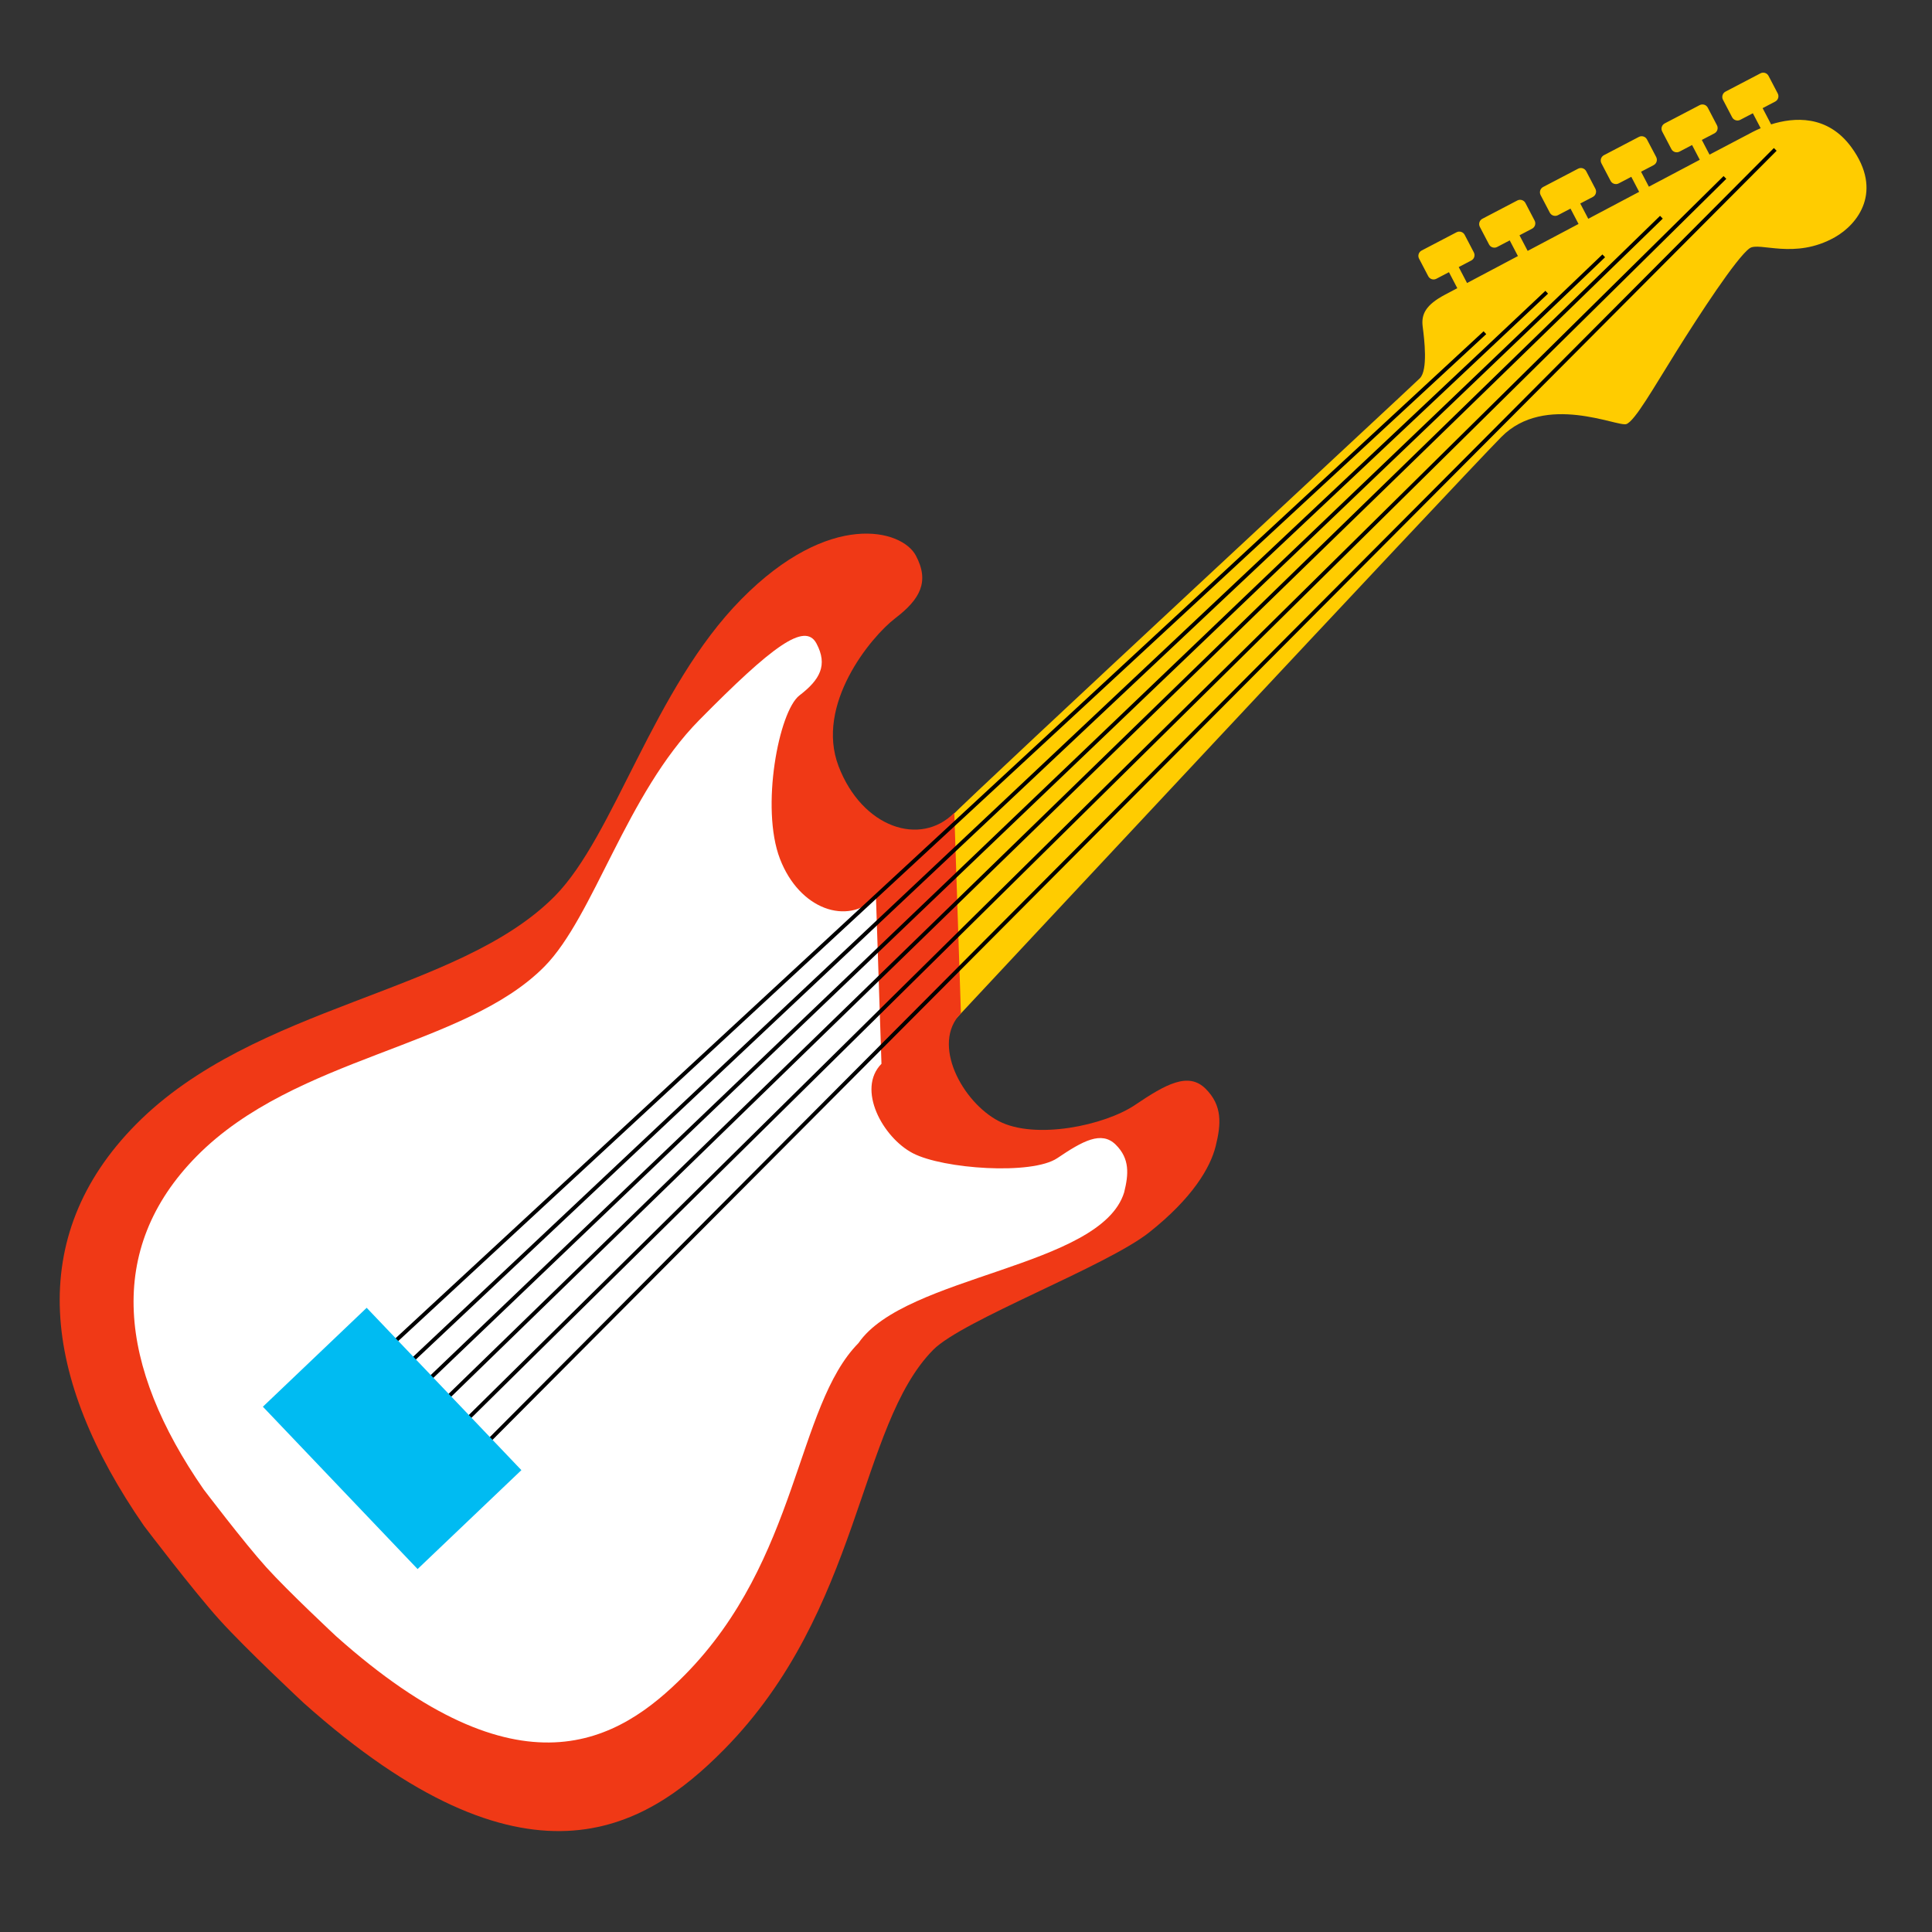 <?xml version="1.0" encoding="UTF-8" standalone="no"?>
<!-- Generator: Adobe Illustrator 19.0.0, SVG Export Plug-In . SVG Version: 6.00 Build 0)  -->

<svg
   xmlns:dc="http://purl.org/dc/elements/1.1/"
   xmlns:cc="http://creativecommons.org/ns#"
   xmlns:rdf="http://www.w3.org/1999/02/22-rdf-syntax-ns#"
   xmlns:svg="http://www.w3.org/2000/svg"
   xmlns="http://www.w3.org/2000/svg"
   xmlns:sodipodi="http://sodipodi.sourceforge.net/DTD/sodipodi-0.dtd"
   xmlns:inkscape="http://www.inkscape.org/namespaces/inkscape"
   version="1.1"
   id="Layer_1"
   x="0px"
   y="0px"
   viewBox="0 0 500 500"
   xml:space="preserve"
   inkscape:version="0.91 r13725"
   width="100%"
   height="100%"
   sodipodi:docname="rakarrack.svg"><rect x="0" y="0" width="500" height="500" fill="#333333" stroke="none"/><defs
     id="defs55" /><sodipodi:namedview
     pagecolor="#ffffff"
     bordercolor="#666666"
     borderopacity="1"
     objecttolerance="10"
     gridtolerance="10"
     guidetolerance="10"
     inkscape:pageopacity="0"
     inkscape:pageshadow="2"
     inkscape:window-width="1366"
     inkscape:window-height="715"
     id="namedview53"
     showgrid="false"
     inkscape:zoom="0.37165185"
     inkscape:cx="934.55637"
     inkscape:cy="74.86597"
     inkscape:window-x="0"
     inkscape:window-y="24"
     inkscape:window-maximized="1"
     inkscape:current-layer="Layer_1" /><g
     id="g23"
     transform="translate(0,39.767)" /><g
     id="g25"
     transform="translate(0,39.767)" /><g
     id="g27"
     transform="translate(0,39.767)" /><g
     id="g29"
     transform="translate(0,39.767)" /><g
     id="g31"
     transform="translate(0,39.767)" /><g
     id="g33"
     transform="translate(0,39.767)" /><g
     id="g35"
     transform="translate(0,39.767)" /><g
     id="g37"
     transform="translate(0,39.767)" /><g
     id="g39"
     transform="translate(0,39.767)" /><g
     id="g41"
     transform="translate(0,39.767)" /><g
     id="g43"
     transform="translate(0,39.767)" /><g
     id="g45"
     transform="translate(0,39.767)" /><g
     id="g47"
     transform="translate(0,39.767)" /><g
     id="g49"
     transform="translate(0,39.767)" /><g
     id="g51"
     transform="translate(0,39.767)" /><g
     id="g3477"><g
       style="fill:#ffcc00;fill-opacity:1"
       transform="matrix(3.729,2.291,2.291,-3.729,479.172,38.154)"
       id="g386"><path
         sodipodi:nodetypes="cccccccccccccccccccccccccccccccccccccccccccccccccccccccccccccccccccccccccccssccsccccc"
         inkscape:connector-curvature="0"
         id="path388"
         style="fill:#ffcc00;fill-opacity:1;fill-rule:nonzero;stroke:none"
         d="m 0,0 c -2.228,0.92 -3.847,-0.27 -4.765,-1.328 l -0.93,0.555 0.43,0.721 c 0.101,0.169 0.045,0.387 -0.123,0.487 L -6.395,1.036 C -6.564,1.137 -6.782,1.082 -6.882,0.913 l -1.195,-2.002 c -0.1,-0.168 -0.045,-0.386 0.123,-0.487 l 1.007,-0.601 c 0.169,-0.1 0.387,-0.045 0.487,0.123 l 0.431,0.721 0.857,-0.511 C -5.28,-1.996 -5.371,-2.135 -5.442,-2.251 -5.574,-2.466 -6.134,-3.41 -6.931,-4.759 l -0.843,0.503 0.431,0.721 c 0.1,0.169 0.045,0.387 -0.124,0.487 l -1.006,0.601 c -0.169,0.101 -0.387,0.046 -0.488,-0.123 l -1.194,-2.002 c -0.101,-0.168 -0.046,-0.386 0.123,-0.487 l 1.007,-0.601 c 0.168,-0.1 0.386,-0.045 0.487,0.123 l 0.43,0.722 0.845,-0.505 c -0.514,-0.87 -1.105,-1.87 -1.731,-2.931 l -0.858,0.512 0.43,0.721 c 0.101,0.169 0.046,0.387 -0.123,0.488 l -1.007,0.6 c -0.168,0.101 -0.386,0.046 -0.487,-0.122 l -1.195,-2.003 c -0.1,-0.168 -0.045,-0.386 0.123,-0.487 l 1.007,-0.601 c 0.169,-0.1 0.387,-0.045 0.487,0.123 l 0.431,0.722 0.861,-0.514 c -0.564,-0.956 -1.149,-1.949 -1.73,-2.932 l -0.876,0.522 0.431,0.722 c 0.1,0.168 0.045,0.386 -0.123,0.487 l -1.007,0.601 c -0.169,0.1 -0.387,0.045 -0.487,-0.123 l -1.195,-2.003 c -0.101,-0.168 -0.045,-0.386 0.123,-0.487 l 1.007,-0.601 c 0.168,-0.1 0.386,-0.045 0.487,0.123 l 0.43,0.722 0.88,-0.525 c -0.6,-1.016 -1.187,-2.012 -1.729,-2.932 l -0.895,0.533 0.43,0.722 c 0.101,0.168 0.046,0.386 -0.123,0.487 l -1.007,0.601 c -0.168,0.1 -0.386,0.045 -0.487,-0.123 l -1.194,-2.002 c -0.101,-0.169 -0.046,-0.387 0.123,-0.488 l 1.007,-0.601 c 0.168,-0.1 0.386,-0.045 0.487,0.123 l 0.43,0.722 0.898,-0.536 c -0.688,-1.166 -1.288,-2.184 -1.729,-2.933 l -0.913,0.546 0.43,0.721 c 0.101,0.168 0.045,0.386 -0.123,0.487 l -1.007,0.601 c -0.168,0.1 -0.387,0.045 -0.487,-0.123 l -1.195,-2.002 c -0.1,-0.169 -0.045,-0.387 0.123,-0.487 l 1.007,-0.601 c 0.169,-0.101 0.387,-0.046 0.487,0.122 l 0.431,0.722 0.916,-0.547 c -0.207,-0.352 -0.351,-0.596 -0.415,-0.703 -0.661,-1.118 -0.603,-1.734 -0.135,-2.311 0.468,-0.577 1.608,-2.013 1.453,-2.68 -0.155,-0.667 -9.452,-33.981 -10.096,-36.759 l 6.541,-9.9 c 0,0 8.644,42.633 9.477,46.221 0.833,3.588 5.569,4.095 5.901,4.52 0.333,0.424 0.248,2.653 0.269,5.191 0.02,2.539 0.126,6.597 0.498,7.481 0.269,0.637 2.628,0.796 3.955,3.198 C 2.701,-3.664 2.962,-1.223 0,0" /></g><g
       style="fill:#f03916;fill-opacity:1"
       transform="matrix(3.729,2.291,2.291,-3.729,480.536,36.671)"
       id="g386-3"><path
         sodipodi:nodetypes="cscccccczccccscccc"
         inkscape:connector-curvature="0"
         id="path388-6"
         style="fill:#f03916;fill-opacity:1;fill-rule:nonzero;stroke:none"
         d="m -24.698,-61.747 c -0.645,-2.777 -4.178,-3.609 -7.269,-1.24 -3.091,2.369 -2.388,7.498 -1.725,9.221 0.662,1.722 0.603,2.902 -0.905,3.787 -1.509,0.886 -5.766,-0.375 -7.441,-7.593 -1.676,-7.217 0.925,-15.856 -0.207,-20.735 -1.841,-7.929 -11.776,-14.729 -14.042,-24.488 -2.109,-9.087 3.116,-15.695 12.839,-19.966 0,0 4.45,-1.731 6.71,-2.394 2.259,-0.663 6.821,-1.585 6.821,-1.585 17.293,-3.104 21.09,4.102 22.61,10.646 2.619,11.283 -3.262,20.469 -1.83,26.635 0.556,2.398 6.14,9.565 7.248,12.604 1.109,3.04 1.082,5.134 0.68,6.4 -0.402,1.266 -0.903,2.261 -2.294,2.584 -1.39,0.323 -2.138,-1.005 -3.04,-2.994 -0.901,-1.989 -3.951,-4.871 -6.372,-5.042 -2.421,-0.17 -5.816,1.786 -5.242,4.26" /></g><g
       style="fill:#ffffff;fill-opacity:1"
       transform="matrix(3.095,1.901,1.901,-3.095,420.52,88.074)"
       id="g386-3-3"><path
         sodipodi:nodetypes="cscccccczcccccccc"
         inkscape:connector-curvature="0"
         id="path388-6-5"
         style="fill:#ffffff;fill-opacity:1;fill-rule:nonzero;stroke:none"
         d="m -24.698,-61.747 c -0.645,-2.777 -4.178,-3.609 -7.269,-1.24 -3.091,2.369 -5.569,8.924 -4.906,10.647 0.662,1.722 0.603,2.902 -0.905,3.787 -1.509,0.886 -2.585,-1.801 -4.26,-9.019 -1.676,-7.217 0.925,-15.856 -0.207,-20.735 -1.841,-7.929 -11.776,-14.729 -14.042,-24.488 -2.109,-9.087 3.116,-15.695 12.839,-19.966 0,0 4.45,-1.731 6.71,-2.394 2.259,-0.663 6.821,-1.585 6.821,-1.585 17.293,-3.104 21.09,4.102 22.61,10.646 2.619,11.283 -3.262,20.469 -1.83,26.635 0.295,5.864 11.906,13.627 10.51,19.053 -0.402,1.266 -0.903,2.261 -2.294,2.584 -1.39,0.323 -2.138,-1.005 -3.04,-2.994 -0.901,-1.989 -6.533,-4.92 -8.954,-5.091 -2.421,-0.17 -5.816,1.786 -5.242,4.26" /></g><path
       sodipodi:nodetypes="cc"
       inkscape:connector-curvature="0"
       id="path3424"
       d="M 95.52,353.357 384.293,86.102"
       style="fill:none;fill-rule:evenodd;stroke:#000000;stroke-width:1px;stroke-linecap:butt;stroke-linejoin:miter;stroke-opacity:1" /><path
       sodipodi:nodetypes="cc"
       inkscape:connector-curvature="0"
       id="path3424-6"
       d="M 102.001,356.442 400.287,75.631"
       style="fill:none;fill-rule:evenodd;stroke:#000000;stroke-width:1px;stroke-linecap:butt;stroke-linejoin:miter;stroke-opacity:1" /><path
       sodipodi:nodetypes="cc"
       inkscape:connector-curvature="0"
       id="path3424-2"
       d="M 106.891,360.937 415.048,66.213"
       style="fill:none;fill-rule:evenodd;stroke:#000000;stroke-width:1px;stroke-linecap:butt;stroke-linejoin:miter;stroke-opacity:1" /><path
       sodipodi:nodetypes="cc"
       inkscape:connector-curvature="0"
       id="path3424-6-9"
       d="M 111.47,365.924 429.971,56.217"
       style="fill:none;fill-rule:evenodd;stroke:#000000;stroke-width:1px;stroke-linecap:butt;stroke-linejoin:miter;stroke-opacity:1" /><path
       sodipodi:nodetypes="cc"
       inkscape:connector-curvature="0"
       id="path3424-2-1"
       d="M 117.325,370.854 446.41,45.926"
       style="fill:none;fill-rule:evenodd;stroke:#000000;stroke-width:1px;stroke-linecap:butt;stroke-linejoin:miter;stroke-opacity:1" /><path
       sodipodi:nodetypes="cc"
       inkscape:connector-curvature="0"
       id="path3424-6-9-2"
       d="M 122.379,377.03 459.431,38.665"
       style="fill:none;fill-rule:evenodd;stroke:#000000;stroke-width:1px;stroke-linecap:butt;stroke-linejoin:miter;stroke-opacity:1" /><rect
       transform="matrix(0.724,-0.69,0.69,0.724,0,0)"
       ry="0"
       rx="0"
       y="310.435"
       x="-201.887"
       height="58.029"
       width="37.101"
       id="rect3422"
       style="fill:#00bbf2;fill-opacity:1;stroke:none;stroke-width:15;stroke-linecap:round;stroke-miterlimit:4;stroke-dasharray:none;stroke-opacity:1" /></g></svg>